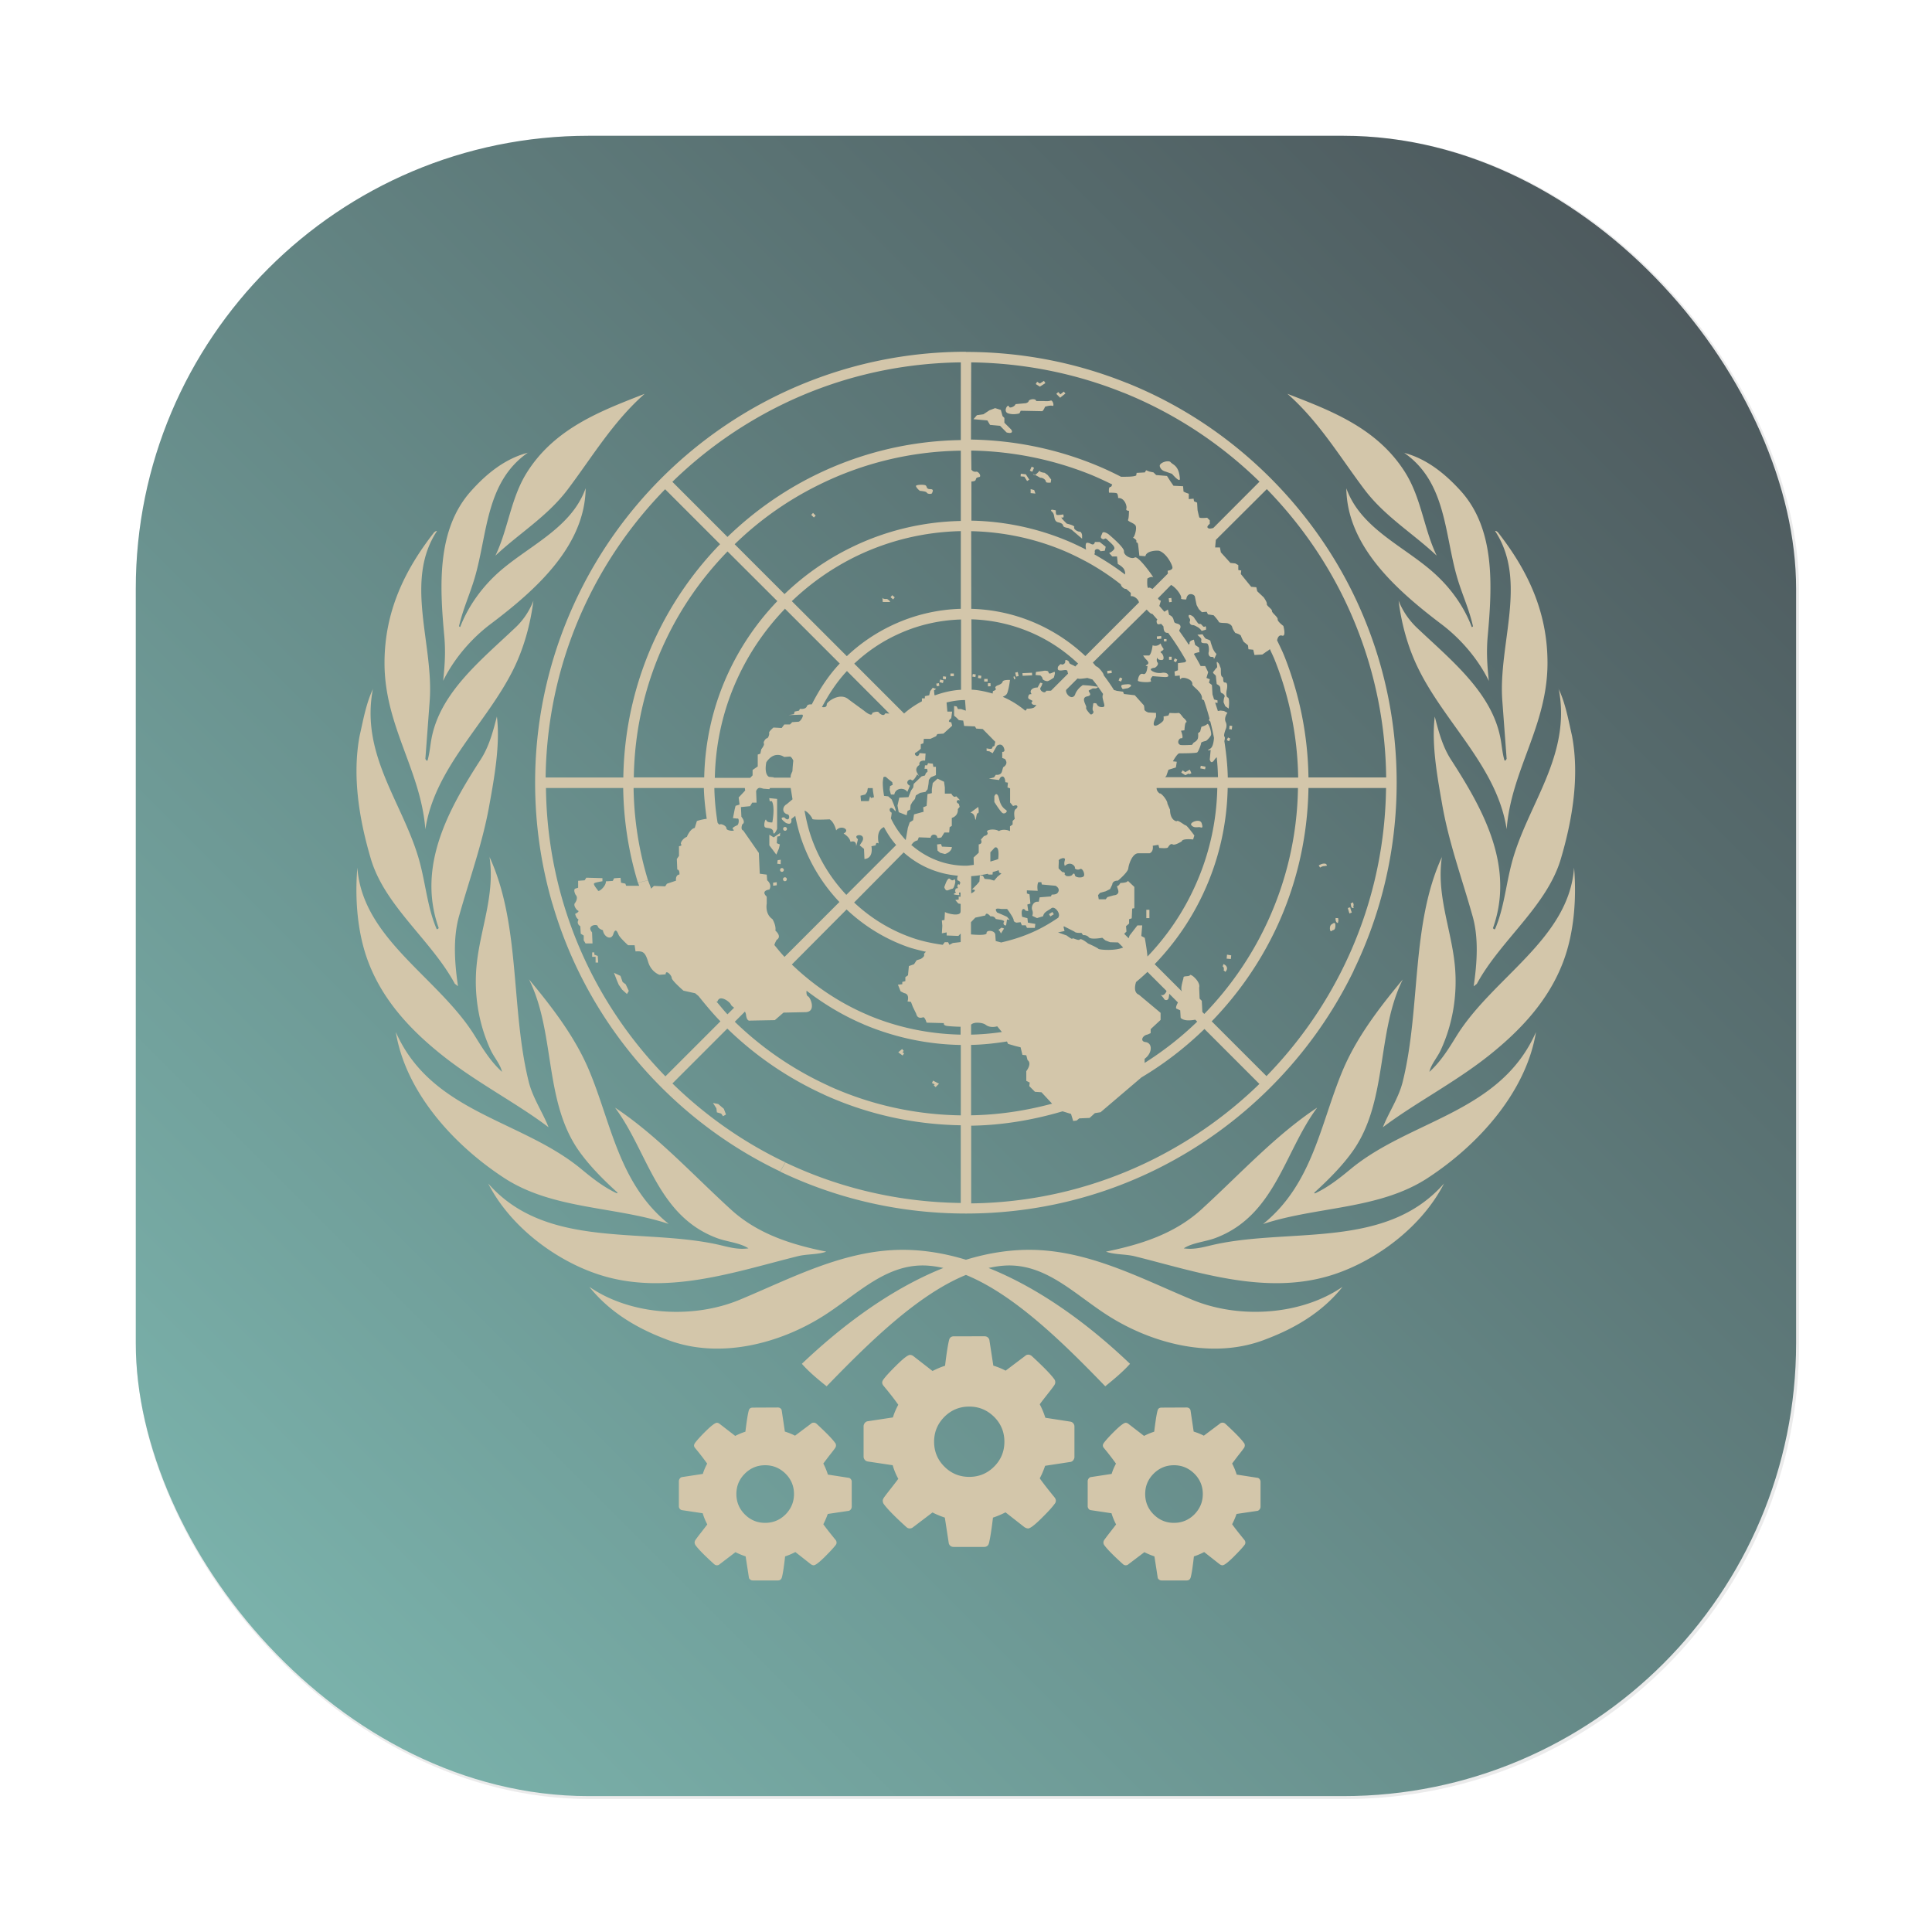 <?xml version="1.0" encoding="UTF-8"?>
<svg width="64" height="64" version="1.1" viewBox="0 0 16.933 16.933" xmlns="http://www.w3.org/2000/svg" xmlns:cc="http://creativecommons.org/ns#" xmlns:dc="http://purl.org/dc/elements/1.1/" xmlns:rdf="http://www.w3.org/1999/02/22-rdf-syntax-ns#">
 <defs>
  <filter id="filter1057-3" x="-.027" y="-.027" width="1.054" height="1.054" color-interpolation-filters="sRGB">
   <feGaussianBlur stdDeviation="0.619"/>
  </filter>
  <linearGradient id="linearGradient1053-6" x1="-127" x2="-72" y1="60" y2="5" gradientTransform="matrix(.265 0 0 .265 35.397 .99)" gradientUnits="userSpaceOnUse">
   <stop stop-color="#7fbbb3" offset="0"/>
   <stop stop-color="#495156" offset="1"/>
  </linearGradient>
 </defs>
 <g transform="translate(-.605 -1.125)">
  <rect transform="matrix(.265 0 0 .265 .605 1.125)" x="4.5" y="4.5" width="55" height="55" ry="15" fill="#1e2326" filter="url(#filter1057-3)" opacity=".3" stroke-linecap="round" stroke-width="2.744"/>
  <rect x="1.795" y="2.315" width="14.552" height="14.552" ry="3.969" fill="url(#linearGradient1053-6)" stroke-linecap="round" stroke-width=".726"/>
  <path d="m9.071 4.208c-0.607 0-1.18 0.145-1.689 0.4-0.735 0.369-1.334 0.971-1.698 1.71-0.248 0.503-0.389 1.068-0.389 1.665 0 0.366 0.052 0.723 0.152 1.065h5.292e-4c0.175 0.6 0.499 1.151 0.953 1.606 0.308 0.308 0.66 0.556 1.042 0.738l0.045-0.08c-0.361-0.172-0.695-0.404-0.989-0.691l0.481-0.481c0.25 0.243 0.535 0.436 0.844 0.577v5.29e-4c0.373 0.17 0.78 0.263 1.202 0.27v0.681c-0.541-0.007-1.062-0.129-1.537-0.355l-0.045 0.08v5.29e-4c0.502 0.24 1.055 0.367 1.628 0.367 0.601 0 1.18-0.14 1.701-0.404 0.353-0.179 0.68-0.414 0.968-0.702 0.303-0.303 0.547-0.648 0.729-1.023l-5.3e-4 -0.001c0.246-0.507 0.377-1.066 0.377-1.646 0-0.493-0.094-0.972-0.274-1.416-0.187-0.464-0.468-0.889-0.832-1.254-0.366-0.366-0.793-0.647-1.259-0.834v5.292e-4c-0.442-0.178-0.919-0.272-1.411-0.272zm-0.045 0.093v0.681c-0.461 0.007-0.897 0.119-1.286 0.312-0.28 0.139-0.536 0.321-0.759 0.537l-0.483-0.483c0.277-0.27 0.589-0.49 0.925-0.659 0.492-0.247 1.036-0.381 1.602-0.388zm0.091 0c0.464 0.006 0.914 0.097 1.332 0.265v-5.292e-4c0.44 0.177 0.846 0.44 1.195 0.781l-0.405 0.406c-0.015 0.004-0.031 0.008-0.042 0.003-0.027-0.012 0.011-0.039 0.011-0.039v-0.031l-0.023-0.023s-0.065 0.008-0.069-0.004c-0.004-0.012-0.015-0.062-0.015-0.062l-0.004-0.066-0.027-0.012-0.004-0.023-0.042 0.004v-0.047l-0.023-0.008-0.023-0.011-0.004-0.047-0.084-0.004-0.027-0.039-0.03-0.047-0.095-0.008-0.023-0.023-0.038-0.008-0.027-0.011-0.011 0.019-0.072 0.004-0.004 0.023c-0.024 0.012-0.084 0.011-0.133 0.011-0.076-0.039-0.153-0.075-0.232-0.107-0.34-0.138-0.706-0.213-1.083-0.219zm0.638 0.162-0.036 0.023-0.024-0.015-0.012 0.02 0.03 0.019 0.006 0.004 0.006-0.004 0.042-0.027zm0.174 0.094-0.03 0.024-0.019-0.02-0.017 0.016 0.027 0.027 0.007 0.007 0.008-0.007 0.038-0.03zm-3.672 0.019c-0.379 0.148-0.786 0.299-1.032 0.687-0.144 0.227-0.165 0.497-0.278 0.732 0.21-0.197 0.454-0.343 0.632-0.578 0.214-0.283 0.399-0.597 0.677-0.841zm5.631 0c0.278 0.244 0.464 0.559 0.677 0.841 0.178 0.235 0.422 0.381 0.632 0.578-0.113-0.235-0.134-0.504-0.278-0.732-0.246-0.389-0.653-0.54-1.032-0.687zm-2.233 0.048c-0.016 0.001-0.032 0.008-0.034 0.016-0.004 0.015-0.027 0.019-0.027 0.019l-0.088 0.008c-0.008 0.023-0.053 0.039-0.057 0.023-0.008-0.034-0.057 0.042-0.008 0.058 0.05 0.016 0.099 0 0.099 0l0.011-0.023 0.19 0.004c0.015-0.015 0.023-0.039 0.023-0.039s0.046-0.015 0.065-0.008c0.019 0.008 0.004-0.054-0.016-0.046-0.019 0.008-0.057 0.004-0.057 0.004h-0.069c-0.002-0.014-0.018-0.017-0.034-0.016zm-0.328 0.078-0.05 0.019-0.053 0.035-0.057 0.008-0.03 0.035 0.122 0.011 0.023 0.039 0.088 0.008 0.057 0.058c0.05 0.015 0.061-0.008 0.031-0.035l-0.05-0.05v-0.042l-0.016-0.016-0.015-0.054zm-0.301 0.372v0.617c-0.343 0.007-0.667 0.089-0.958 0.231-0.217 0.106-0.415 0.244-0.587 0.41l-0.437-0.437c0.22-0.214 0.469-0.388 0.737-0.52 0.383-0.19 0.806-0.294 1.244-0.3zm0.091 0c0.366 0.006 0.72 0.079 1.05 0.212 0.063 0.026 0.124 0.055 0.186 0.085-0.004 0.011-0.008 0.022-0.016 0.022-0.019 0-0.012 0.05-0.012 0.05s0.05-2.084e-4 0.065 0.004c0.015 0.004 0.015 0.043 0.015 0.043 0.057-0.004 0.08 0.073 0.072 0.093-0.008 0.019 0.023 0.019 0.023 0.019s-8.6e-5 0.062-0.008 0.078c-0.008 0.015 0.049 0.027 0.065 0.05 0.015 0.023-0.008 0.101-0.019 0.104-0.011 0.004 0.031 0.016 0.027 0.035-0.004 0.019 0.011-4.498e-4 0.015 0.03 0.004 0.031 0.011 0.097 0.011 0.097l0.053 0.004c0.008-0.05 0.106-0.052 0.122-0.047 0.065 0.023 0.115 0.124 0.115 0.147 0 0.023-0.042 0.027-0.042 0.027l0.002 0.025-0.135 0.135c-0.013-0.007-0.026-0.015-0.033-0.01-0.019 0.012-0.012-0.081-0.012-0.081s0.034-0.023 0.05-0.011c0.015 0.012-0.129-0.193-0.16-0.174-0.03 0.019-0.099-0.019-0.095-0.054 0.004-0.035-0.137-0.151-0.137-0.151s-0.046-0.031-0.053-0.008c-0.008 0.023-0.023 0.039 0 0.05 0.023 0.012 0.019-0.019 0.045 0.008 0.027 0.027 0.076 0.062 0.057 0.085-0.019 0.023-0.042 0.031-0.042 0.031l0.027 0.03h0.042l0.007 0.066s0.046 0.024 0.057 0.051c0.008 0.018 0.008 0.03 0.006 0.041-0.085-0.065-0.175-0.123-0.268-0.176 9.26e-4 -0.007 0.005-0.015 0.004-0.02-0.008-0.027 0.03-0.039 0.049-0.008l0.038-0.004 0.008-0.035-0.053-0.042h-0.042s-0.004 0.031-0.03 0.019c-0.027-0.012-0.012-0.008-0.035-0.012-0.021-0.004-0.016 0.041-0.012 0.06-0.059-0.03-0.119-0.059-0.181-0.084-0.259-0.106-0.537-0.164-0.824-0.17v-0.343c0.022-5.556e-4 0.036-0.006 0.038-0.016 0.004-0.015 0.008-0.019 0.03-0.023 0.023-0.004-0.004-0.05-0.026-0.047-0.018 0.003-0.034-0.005-0.042-0.018zm-3.882 0.018c-0.193 0.049-0.356 0.174-0.5 0.335-0.303 0.336-0.277 0.831-0.236 1.273 0.012 0.136 0.005 0.252-0.01 0.392 0.092-0.188 0.242-0.367 0.419-0.5 0.394-0.297 0.824-0.682 0.83-1.188-0.13 0.364-0.527 0.514-0.791 0.763-0.139 0.132-0.246 0.29-0.309 0.454l-0.01-0.007c0.033-0.146 0.094-0.278 0.136-0.419 0.115-0.385 0.095-0.846 0.47-1.104zm7.674 0c0.375 0.258 0.355 0.719 0.47 1.104 0.042 0.141 0.104 0.273 0.136 0.419l-0.01 0.007c-0.062-0.165-0.169-0.323-0.309-0.454-0.264-0.249-0.66-0.399-0.791-0.763 6e-3 0.506 0.437 0.89 0.83 1.188 0.177 0.133 0.327 0.312 0.419 0.5-0.015-0.14-0.022-0.256-0.01-0.392 0.04-0.442 0.067-0.937-0.236-1.273-0.145-0.16-0.307-0.285-0.5-0.335zm-2.068 0.076c-0.031-6.086e-4 -0.076 0.021-0.071 0.043 0.004 0.019 0.019 0.039 0.05 0.047l0.057 0.02s0.071 0.084 0.069 0.042c-0.008-0.116-0.061-0.12-0.08-0.143-0.005-0.006-0.013-0.009-0.024-0.009zm-1.194 0.047-0.016 0.035 0.021 0.01 0.016-0.035zm0.071 0.039c-1.64e-5 -0.011-0.028 0.033-0.044 0.032 0.018 0.009 0.048 0.026 0.048 0.026 0.03 0 0.05 0.023 0.05 0.035 0 0.012 0.042 0.008 0.042 0.008l0.004-0.027-0.03-0.039-0.027-0.02s-0.042-0.004-0.042-0.016zm-0.044 0.032c-0.013-0.007-0.022-0.009-0.005 0.003 0.001 0.001 0.004-0.003 0.005-0.003zm-0.122-0.009-0.002 0.023 0.033 0.003 0.024 0.038 0.019-0.012-0.027-0.042-0.003-0.005-0.005-5.292e-4zm-0.881 0.097c-0.021 7.143e-4 -0.04 0.005-0.038 0.011 0.004 0.019 0.034 0.042 0.034 0.042s0.057 0.004 0.061 0.016c0.004 0.012 0.042 0.015 0.046 0.004 0.004-0.012 0.019-0.035-0.016-0.035-0.034 0-0.027-0.019-0.038-0.031-0.006-0.006-0.028-0.008-0.049-0.007zm0.967 0.038v0.035l0.042 0.004-0.011-0.031zm2.07 0c0.34 0.349 0.603 0.753 0.78 1.193 0.169 0.419 0.261 0.87 0.266 1.334h-0.681c-0.005-0.371-0.079-0.73-0.212-1.065-0.019-0.047-0.042-0.092-0.063-0.137 0.005-0.022 0.015-0.05 0.044-0.041 0.038 0.012 0.011-0.085 0.011-0.085s-0.053-0.039-0.05-0.058c0.004-0.019-0.053-0.058-0.05-0.073 0.004-0.015-0.049-0.046-0.045-0.061 0.004-0.015-0.027-0.058-0.027-0.058l-0.057-0.054-0.008-0.035-0.045-0.004-0.091-0.112 0.004-0.031-0.026-0.004v-0.043l-0.027-0.015-0.042-0.004-0.084-0.093-0.008-0.043h-0.042l0.006-0.066zm-5.274 5.251e-4 0.482 0.482c-0.224 0.231-0.412 0.498-0.553 0.792-0.183 0.38-0.288 0.805-0.295 1.253h-0.681c0.007-0.556 0.137-1.091 0.376-1.577 0.17-0.346 0.395-0.666 0.671-0.949zm3.406 0.181c-0.011-0.001-0.023-0.002-0.023 0.004 0 0.012 0.015 0.011 0.023 0.035 0.008 0.023 0.004 0.062 0.038 0.07 0.034 0.008 0.042 0.016 0.045 0.031 0.004 0.015 0.045 0.019 0.045 0.019l0.03 0.016 0.091 0.078v-0.031s-0.004-0.031-0.023-0.031c-0.019 0-0.054-0.023-0.046-0.039 0.008-0.015-0.065-0.031-0.065-0.031s-0.065-0.062-0.042-0.054c0.023 0.008 0.011-0.027 0.011-0.027s-0.045 0.008-0.057 0.004c-0.011-0.004-0.008-0.039-0.008-0.039s-0.011-0.003-0.023-0.004zm-2.109 0.027-0.016 0.017 0.023 0.023 0.016-0.016zm-3.297 0.159c-0.01-0.002-0.015 0.006-0.023 0.01-0.261 0.333-0.436 0.698-0.436 1.146 0 0.553 0.318 0.939 0.358 1.458 0.082-0.542 0.537-0.927 0.772-1.403 0.092-0.186 0.149-0.396 0.175-0.6-0.034 0.087-0.087 0.169-0.16 0.237-0.306 0.29-0.667 0.576-0.736 0.987-0.01 0.059-0.015 0.119-0.032 0.176-0.013 0.006-0.013-0.01-0.019-0.013l0.038-0.51c0.037-0.497-0.225-1.049 0.063-1.487zm9.275 0c0.288 0.438 0.026 0.99 0.063 1.487l0.038 0.51c-0.006 0.004-0.006 0.019-0.019 0.013-0.017-0.057-0.022-0.117-0.032-0.176-0.069-0.411-0.43-0.697-0.736-0.987-0.072-0.069-0.126-0.15-0.16-0.237 0.025 0.205 0.083 0.415 0.175 0.6 0.235 0.477 0.69 0.862 0.772 1.403 0.04-0.519 0.358-0.905 0.358-1.458 0-0.448-0.174-0.812-0.436-1.146-0.008-0.004-0.013-0.012-0.023-0.01zm-4.683 5.291e-4v0.681c-0.214 0.006-0.417 0.057-0.6 0.143-0.147 0.069-0.282 0.161-0.399 0.272l-0.482-0.482c0.169-0.162 0.36-0.294 0.565-0.394 0.283-0.137 0.594-0.213 0.916-0.22zm0.091 5.292e-4c0.276 0.006 0.543 0.062 0.791 0.163 0.069 0.028 0.135 0.06 0.201 0.095 0 0 5.29e-4 5.292e-4 5.29e-4 5.292e-4 6.36e-4 4.762e-4 0.002 6.085e-4 0.003 0.001 0.11 0.059 0.216 0.128 0.316 0.207 0.005 0.026 0.034 0.038 0.034 0.038l0.014 0.002c0.013 0.011 0.026 0.023 0.039 0.034v0.03c0.028-0.007 0.068 0.027 0.072 0.054l-0.47 0.47c-0.135-0.128-0.291-0.228-0.458-0.298-0.17-0.071-0.353-0.111-0.542-0.116zm-2.136 0.177 0.437 0.436c-0.176 0.183-0.322 0.396-0.43 0.629-0.13 0.28-0.204 0.589-0.211 0.916h-0.617c0.006-0.426 0.104-0.836 0.283-1.21 0.134-0.281 0.315-0.541 0.538-0.77zm3.888 0.294c0.054 0.031 0.095 0.101 0.088 0.115-0.008 0.015 0.045 0.012 0.045 0.012 0.008-0.07 0.073-0.046 0.076-0.023 0.004 0.023 0.015 0.073 0.015 0.073l0.019 0.035 0.027 0.027 0.042-0.004 0.011 0.023 0.05 0.008s0.042 0.046 0.045 0.058c0.004 0.012 0.061 0.008 0.076 0.012 0.015 0.004 0.038 0.015 0.042 0.035 0.004 0.019 0.027 0.05 0.027 0.05s0.046 0.012 0.05 0.027c0.004 0.015 0.023 0.05 0.023 0.05l0.038 0.031 0.004 0.035 0.042 0.004 0.011 0.046 0.069-0.004 0.038-0.027c0.012-0.006 0.019-0.013 0.028-0.02 0.014 0.032 0.03 0.063 0.043 0.096 0.129 0.324 0.199 0.671 0.205 1.029h-0.617c-0.002-0.108-0.014-0.214-0.03-0.319 0.004-0.017 0.007-0.033 1e-3 -0.039-0.011-0.012 0.011-0.066 0.011-0.066s0.015-0.031 0-0.062c-0.015-0.031 0.004-0.066 0.015-0.081l-0.03-0.016-0.03-0.004-0.024 0.004c-0.007-0.024-0.016-0.048-0.023-0.072l1e-3 -0.002 0.019 0.004v-0.023l-0.03-0.008c-0.005-0.015-0.009-0.029-0.014-0.044l-0.005-0.083-0.026-0.02 0.008-0.03-0.03-0.012 0.015-0.05-0.026-0.054h-0.04c-0.018-0.036-0.039-0.071-0.059-0.106 0.004-0.003 0.009-0.007 0.019-0.009 0.042-0.012 0.03-0.004 0.03-0.004l-0.004-0.043-0.034-0.023-0.011-0.046s-0.042 0.008-0.038 0.031c8.73e-4 0.005-0.003 0.009-0.008 0.012-0.026-0.042-0.055-0.081-0.083-0.121 0.001-0.004 0.002-0.007 0.004-0.011 0.015-0.027 0.008-0.043-0.019-0.051-0.027-0.008-0.027-0.007-0.035-0.038-0.008-0.031-0.038-0.039-0.038-0.039l-0.011-0.047-0.031 0.019c-0.015-0.017-0.029-0.034-0.044-0.051l0.014-0.046c-0.015-0.003-0.022-0.012-0.026-0.021zm-2.444 0.09-0.015 0.018 0.023 0.019 0.014-0.018zm-0.087 0.017 0.004 0.043h0.057c0.023 0-0.019-0.027-0.019-0.027s-0.046 0.004-0.042-0.016zm2.533 0.007-0.023 0.003 0.004 0.035 0.023-0.003zm-3.388 0.093 0.482 0.482c-0.099 0.105-0.179 0.228-0.245 0.358-0.019-0.001-0.038 0.001-0.043 0.016-0.011 0.031-0.061 0.023-0.061 0.023l-0.008 0.016-0.038 0.008-0.007 0.023-0.046 0.008 0.114-0.004c0.03-0.004-0.012 0.066-0.03 0.062l-0.053 0.004-0.019 0.02h-0.05l-0.023 0.031-0.072-0.004s-0.042 0.035-0.038 0.047c0.004 0.012-0.008 0.047-0.019 0.047-0.011 0-0.035 0.034-0.027 0.046 0.008 0.012-0.023 0.051-0.023 0.051l-0.008 0.038-0.023 0.008v0.104l-0.045 0.031v0.047l-0.021 0.022h-0.31c0.006-0.306 0.074-0.602 0.199-0.873 0.102-0.222 0.241-0.427 0.414-0.607zm3.172 0.009c0.011 0.011 0.018 0.021 0.037 0.035 0.005 0.003 0.008 0.001 0.013 0.003 0.015 0.017 0.029 0.033 0.044 0.05l-0.007 0.009c0 0.043 0.02 0.032 0.04 0.028 0.006 0.008 0.014 0.015 0.02 0.023 0.002 0.025 0.003 0.06 0.041 0.056 0.059 0.079 0.111 0.161 0.159 0.246-0.004 0.005-0.012 0.012-0.012 0.012l-0.061 0.008v0.062l-0.03 0.011 0.004 0.039 0.042-0.004s-6.4e-5 0.046 0.011 0.027c0.011-0.019 0.106 0.004 0.099 0.05-0.003 0.019 0.096 0.07 0.084 0.132 0.008 0.001 0.012 0.005 0.018 0.008 0.018 0.053 0.035 0.107 0.049 0.161l-0.006 0.012s0.009 0.011 0.013 0.014c0.012 0.047 0.023 0.095 0.032 0.143-0.003 0.042-0.012 0.082-0.033 0.094-0.046 0.027 0.004 0.011 0.004 0.011l-0.008 0.085c0.011 0.039 0.03 0.019 0.042 0 0.006-0.009 0.013-0.015 0.019-0.021 0.006 0.058 0.01 0.116 0.011 0.175h-0.463c0.002-0.003 0.01-0.011 0.01-0.011l0.019-0.054 0.065-0.02 0.008-0.05-0.034-0.004s0.038-0.07 0.057-0.07 0.145 8.7e-6 0.156-0.008c0.011-0.008 0.034-0.07 0.034-0.081 0-0.012 0.031-0.016 0.042-0.02 0.011-0.004 0.038-0.035 0.045-0.05 0.008-0.016-0.019-0.112-0.034-0.097-0.015 0.015-0.05 0.023-0.05 0.023l-0.011 0.042-0.019 0.016s0.004 0.012 0 0.039c-0.004 0.027-0.038 0.042-0.038 0.042l-0.015 0.02s-0.092 0.005-0.103 0c-0.034-0.015-0.011-0.062 0.011-0.058 0.023 0.004-0.004-0.066-0.004-0.066l0.03-0.004s0.004-0.07 0.015-0.07c0.011 0-0.004-0.023-0.019-0.035-0.015-0.012-0.034-0.05-0.05-0.047-0.015 0.004-0.076 0-0.076 0l-0.011 0.023-0.042 0.008s0.004 0.03-0.004 0.039c-0.023 0.027-0.111 0.085-0.073-0.012l0.011-0.023v-0.035l-0.068-0.004s-0.034-0.012-0.034-0.027c0-0.015-0.004-0.035-0.004-0.035l-0.08-0.089-0.095-0.011-0.008-0.02-0.057-0.008c-0.008-0.004-0.015-0.004-0.023-0.007-0.027-0.044-0.057-0.086-0.088-0.127-7.67e-4 -0.003-0.002-0.007-0.003-0.009-0.003-0.014-0.044-0.068-0.067-0.072-0.009-0.011-0.018-0.022-0.027-0.032zm0.376 0.046c-0.005 4.763e-4 -0.008 0.004-0.008 0.012 0 0.015 0.019 0.024 0.011 0.043-0.008 0.019 8e-3 0.035 0.023 0.035 0.015 0 0.027 0.008 0.042 0.016 0.015 0.008 0.027 0.019 0.038 0.035l0.038-0.011s0.004-0.039-0.011-0.027c-0.015 0.012-0.027-0.027-0.042-0.023-0.015 0.004-0.023-0.015-0.038-0.035-0.015-0.019-0.011-0.023-0.03-0.035-0.009-0.006-0.017-0.009-0.022-0.008zm-2.003 0.039v0.618c-0.078 0.004-0.153 0.022-0.224 0.047h-0.009l-0.004-0.042 0.019-0.012-0.03-0.011-0.023 0.031-0.008 0.035-0.038 0.008v0.019h-0.026v0.026c-0.056 0.03-0.109 0.065-0.156 0.107l-0.437-0.437c0.113-0.106 0.24-0.192 0.377-0.255 0.173-0.081 0.362-0.126 0.558-0.132zm0.091 5.292e-4c0.177 0.005 0.349 0.043 0.509 0.11 0.156 0.065 0.3 0.159 0.426 0.278l-0.026 0.026c-0.01-0.013-0.052-0.021-0.052-0.035 0-0.015-0.038-0.035-0.035-0.012 0.004 0.023-0.026 0.035-0.034 0.027-0.008-0.008-0.03 0.023-0.03 0.023 0 0.012-0.008 0.027 0.015 0.031 0.023 0.004 0.065-0.015 0.069 0.008 0.001 0.008 0.003 0.014 0.005 0.02l-0.149 0.149c-0.021 0.002-0.042 5.292e-4 -0.042 5.292e-4 -0.011 0.035-0.065-0.004-0.05-0.027 0.015-0.023 0.016-0.039 0.016-0.039l-0.019-0.004-0.023 0.042c-0.053 0-0.069 0.031-0.057 0.05 0.011 0.019-0.015-0.004-0.023 0.023-0.008 0.027 0.004 0.027 0.027 0.039 0.023 0.012-0.012 0.012 0.004 0.031 0.01 0.013 0.032 0.009 0.039 0.012l-0.02 0.02c-0.028 0.014-0.065 0.01-0.065 0.01-9.261e-4 0.009-0.006 0.014-0.013 0.018-0.061-0.05-0.126-0.091-0.197-0.121 0.012-0.009 0.03-0.01 0.04-0.036 0.015-0.043 0.023-0.112 0.023-0.112s-0.061-0.004-0.065 0.016c-0.004 0.019-0.042 0.031-0.042 0.031s-0.031 0.011-0.019 0.027c0.011 0.015-0.023 0.023-0.023 0.023s-0.002 0.012-0.003 0.022c-0.06-0.017-0.121-0.031-0.184-0.034zm2.026 0.131-0.045 0.004c0.011 0.015 0.034 0.027 0.034 0.042 0 0.015-0.007 0.027 0.015 0.031 0.023 0.004 0.038-0.004 0.045 0.016 0.008 0.019 0.008 0.05 0.004 0.066-0.004 0.015 0.004 0.039 0.023 0.039 0.019 0 0.023 0.004 0.023 0.016 0 0.012 0.023-0.042 0.023-0.042-0.019-0.015-0.034-0.051-0.034-0.051s-0.019-0.054-0.019-0.061c0-0.008-0.027-0.016-0.038-0.02-0.011-0.004-0.03-0.038-0.03-0.038zm-0.363 0.015-0.038 0.004 0.002 0.023 0.038-0.004zm0.024 0.027v0.02h0.023v-0.02zm-0.031 0.039s-0.023 0.031-0.068 0.016c0 0-0.008 0.073-0.03 0.089h-0.053c0-3e-7 0.011 0.019 0.023 0.031 0.011 0.012 0.038 0.035 0.011 0.05-0.027 0.015 0.004 0.011 0.004 0.011s-0.003 0.081-0.038 0.07c-0.034-0.012-0.046 0.042-0.046 0.058 0 0.015 0.135 0.021 0.114 0-0.011-0.012 0.015-0.039 0.015-0.039s0.092 0.008 0.111 0.008c0.019 0 0.034-0.004 0.023-0.023-0.011-0.019-0.046-0.015-0.046-0.015s-0.045 0.011-0.087-0.012c-0.042-0.023 0.007-0.031 0.015-0.031 0.008 0 0.042-0.027 0.027-0.047-0.015-0.019 0-0.054 0-0.038 0 0.015 0.042 0.023 0.05 0.011 0.008-0.012-2.3e-5 -0.046-0.019-0.058-0.019-0.012 0.034-0.019 0.019-0.039-0.015-0.019-0.023-0.042-0.023-0.042zm0.076 0.116v0.027h0.023v-0.027zm0.051 0.014-0.011 0.023 0.021 0.011 0.011-0.023zm0.375 0.033c-0.019-0.012 0.004 0.042-0.008 0.05-0.011 0.008-0.019 0.024-0.03 0.035-0.011 0.012 0.023 0.027 0.023 0.039 0 0.012 0.007 0.069 0.007 0.069s0.027 0.012 0.03 0.027c0.004 0.015-6.4e-5 0.046 0.011 0.05 0.011 0.004 0.035 0.019 0.027 0.035-0.008 0.016-0.008 0.047-0.008 0.047l0.015 0.035 0.03 0.02s0.011-0.093-0.008-0.097c-0.019-0.004-0.011-0.058-0.011-0.058s0.019-0.073-0.011-0.073c-0.03 3e-7 -0.008-0.039-0.027-0.05-0.019-0.012-0.007-0.066-0.015-0.081-0.008-0.015-0.008-0.035-0.027-0.047zm-0.93 0.073-0.038 0.004 0.002 0.023 0.038-0.004zm-0.578 0.002c-0.012-2.7e-6 -0.024 0.003-0.024 0.003l-0.06 0.008-0.004 0.027 0.042 0.004s0.019 0.015 0.019 0.027c0 0.012 0.027 0.023 0.042 0.023 0.015 0 0.057-0.031 0.057-0.031s0.019-0.054 0.004-0.05c-0.015 0.004-0.046 0.027-0.05 0.004-0.002-0.012-0.014-0.014-0.026-0.014zm-1.742 0.002 0.373 0.374-0.036-0.002c-0.015 0.035-0.054-0.004-0.054-0.004-0.008-0.023-0.06 0-0.06 0 0 0.043-0.072-0.019-0.072-0.019l-0.133-0.097c-0.076-0.07-0.191 0.019-0.194 0.039 0.002 0.027-0.02 0.03-0.042 0.026 0.06-0.113 0.13-0.221 0.22-0.317zm1.498 0.01-0.022 0.005 0.008 0.035 0.022-0.005zm0.125 0.006-0.084 0.004 0.002 0.023 0.083-0.004zm-0.715 0.007v0.023h0.03v-0.023zm0.196 0.004-0.004 0.023 0.027 0.004 0.003-0.023zm0.049 0.012-0.004 0.023 0.027 0.004 0.003-0.023zm-0.309 0.008-0.003 0.023 0.026 0.004 0.003-0.023zm0.627 5.291e-4 -0.011 0.004 0.007 0.022 0.011-0.004zm0.922 0.01-0.011 0.027 0.021 0.009 0.012-0.027zm-0.283 0.005s0.024 0.007 0.043 0.013c0.017 0.021 0.034 0.042 0.05 0.064l-0.048-0.007-0.03-0.004-0.057-0.004c-0.057 0.039-0.068 0.085-0.068 0.085-0.028 0.052-0.086-0.008-0.078-0.043l0.1-0.1c0.005 3.968e-4 0.011 0.003 0.015 0.003 0.023 0 0.073-0.008 0.073-0.008zm-0.906 0.008v0.023h0.03v-0.023zm-0.386 0.005-0.006 0.023 0.03 0.008 0.006-0.023zm-0.011 0.032-0.023 0.004 0.004 0.023 0.023-0.004zm0.452 0-0.023 0.001 0.001 0.027 0.023-0.001zm1.199 0.01c-0.015 6.6e-6 -0.031 0.002-0.04 0.004-0.019 0.004-0.015 0.019 0 0.038l0.045-0.008s0.035-0.015 0.027-0.027c-0.004-0.006-0.017-0.008-0.032-0.008zm-0.255 0.024c0.015 0.02 0.029 0.041 0.043 0.061-0.004 0.01-0.006 0.021-0.004 0.034 0.011 0.058 0.031 0.081-0.007 0.081-0.038 0-0.046-0.031-0.046-0.031s-0.03-0.011-0.03 0.004c0 0.015-0.011 0.046 0 0.061 0.011 0.015-0.015 0.039-0.026 0.027-0.011-0.012-0.042-0.046-0.035-0.058 0.008-0.012-0.053-0.085 0.008-0.097 0.061-0.012-0.004-0.047 0.019-0.054l0.03-0.016h0.03zm-6.355 0.014c-0.061 0.128-0.086 0.273-0.118 0.413-0.068 0.362-1.034e-4 0.746 0.098 1.078 0.123 0.416 0.53 0.713 0.736 1.095l0.028 0.022c-0.03-0.207-0.046-0.429 0.013-0.627 0.089-0.316 0.201-0.623 0.26-0.95 0.046-0.254 0.098-0.54 0.068-0.787-0.034 0.133-0.069 0.264-0.142 0.377-0.277 0.429-0.562 0.932-0.368 1.477-0.004 0.006-0.011 0.013-0.018 0.009-0.078-0.18-0.095-0.384-0.146-0.577-0.134-0.512-0.528-0.939-0.412-1.531zm10.391 0c0.115 0.591-0.278 1.019-0.412 1.531-0.051 0.193-0.068 0.397-0.146 0.577-0.007 0.004-0.014-0.003-0.018-0.009 0.194-0.545-0.091-1.048-0.368-1.477-0.073-0.113-0.108-0.244-0.142-0.377-0.03 0.247 0.023 0.532 0.068 0.787 0.059 0.328 0.171 0.634 0.26 0.95 0.059 0.197 0.043 0.42 0.013 0.627l0.028-0.022c0.206-0.381 0.613-0.679 0.736-1.095 0.098-0.332 0.166-0.716 0.098-1.078-0.032-0.14-0.057-0.285-0.118-0.413zm-5.203 0.1 0.007 0.093-0.042-0.014h-0.027l-0.011-0.023-0.023-0.004v0.085l0.023 0.019 0.019 0.02 0.038 0.004 0.008 0.047 0.095 0.004 0.011 0.019 0.057 0.004 0.11 0.112-0.007 0.035-0.019 0.011c0.008 0.027-0.05 0.011-0.05 0.011v0.023l0.026 0.004 0.027 0.016 0.038-0.066c0.042-0.027 0.061 0.011 0.065 0.035 0.004 0.023-0.019 0.019-0.019 0.019v0.054l0.023 0.008c0.038 0.046-0.015 0.073-0.015 0.073l-0.011 0.039c-0.011 0.035-0.053 0.027-0.053 0.027l-0.016 0.023-0.045 0.012 0.09 0.011c0.009-0.031 0.031-0.039 0.043-0.023 0.011 0.015 0.011 0.042 0.011 0.042l0.023 0.004-0.004 0.042 0.023 0.008v0.124l0.026 0.031c0.046-0.019 0.046 0.012 0.023 0.027-0.023 0.015-0.008 0.085-0.008 0.085l-0.019 0.019v0.031l-0.023 0.016v0.042c-0.038-0.019-0.084-0.012-0.096 0-0.034-0.023-0.106-0.015-0.106 0.004 0.023 0.031-0.026 0.039-0.026 0.039l-0.027 0.031c0.019 0.039-0.019 0.042-0.019 0.042v0.073l-0.045 0.042 0.002 0.065c-0.024 0.002-0.047 0.007-0.071 0.007-0.179 0-0.346-0.067-0.479-0.184 0.002-0.001 0.005 1.138e-4 0.007-0.003 0.019-0.031 0.05-0.035 0.05-0.035l0.011-0.027 0.103 0.004c0.008-0.043 0.057-0.027 0.057-0.008 0 0.019 0.038 0.004 0.038 0.004l0.026-0.042h0.042l0.004-0.047 0.019-0.011v-0.07c0.061-0.019 0.053-0.077 0.053-0.077l0.016-0.02-0.008-0.027c-0.031-0.012-0.015-0.039 0.004-0.031 0.019 0.008-0.027-0.035-0.027-0.035-0.023 0.019-0.042-0.023-0.042-0.023h-0.057v-0.054l-0.007-0.05-0.057-0.027-0.042 0.038-0.008 0.054v0.035l-0.038 0.008-0.008 0.104-0.03 0.012 0.004 0.039-0.084 0.023-0.008 0.051-0.03 0.019-0.016 0.047-0.019 0.108c-0.054-0.057-0.097-0.121-0.13-0.191 0.006-0.025 0.007-0.049 0.007-0.049-0.034-0.015-0.015-0.07 0.023-0.023 0.038 0.046-0.023-0.093-0.023-0.093l-0.03-0.027-0.037-0.004c-0.006-0.038-0.011-0.076-0.011-0.114 0-0.017 0.004-0.033 0.005-0.049 0.01-0.007 0.021-0.004 0.021-0.004l0.023 0.02 0.034 0.027 0.004 0.023-0.023 0.011-0.004 0.031 0.011 0.043h0.03c0.011-0.062 0.091-0.062 0.114-0.023l0.023-0.054c-0.053-0.027-7.408e-4 -0.069 0.014-0.05 0.015 0.019 0.05-0.05 0.05-0.05s0.027 0.035 0-0.012c-0.027-0.046 0.019-0.07 0.019-0.07-0.008-0.046 0.05-0.038 0.05-0.038l0.004-0.062-0.053-0.004c-0.011 0.054-0.057 0.008-0.034-0.004 0.023-0.012 0.045-0.035 0.045-0.035v-0.039l0.023-0.008 0.004-0.039h0.057l0.05-0.023 0.011-0.019 0.054-0.004 0.076-0.069-0.008-0.031c-0.046 0-3e-7 -0.035 0-0.035l0.008-0.058h-0.042l-0.007-0.08c0.052-0.012 0.105-0.021 0.16-0.021zm2.319 0.224-0.004 0.031 0.023 0.003 0.004-0.031zm-0.014 0.104-0.011 0.023 0.02 0.01 0.011-0.023zm-3.941 0.153c0.03 0.002 0.051 0.018 0.051 0.018l0.053-0.004c0.015 0.01 0.021 0.023 0.027 0.036-0.004 0.031-0.006 0.063-0.008 0.094-0.005 0.008-0.011 0.025-0.011 0.025-0.004 0.006-0.004 0.019-0.005 0.03h-0.148l5.292e-4 -0.003-0.042-0.004c-0.046-0.027-0.023-0.128-0.023-0.128 0.036-0.054 0.075-0.066 0.105-0.064zm1.312 0.072-0.008 0.019h-0.019l-0.004 0.031h0.023l0.004 0.023-0.016 0.016-0.007 0.019-0.03 0.008-0.069 0.066-0.004 0.031-0.019 0.027-0.023 0.058-0.08 0.004-0.016 0.07 0.011 0.058 0.069 0.027 0.008-0.038 0.023-0.012 0.004-0.039 0.015-0.027 0.023-0.027 0.008-0.031 0.038-0.023 0.046-0.008 0.019-0.023 0.008-0.047 0.003-0.035 0.017-0.023 0.045-0.019v-0.073h-0.023l-0.004-0.027zm2.39 0.023-0.004 0.023 0.042 0.008 0.004-0.023zm-0.096 0.034-0.011 0.006-0.028 0.016-0.024-0.016-0.012 0.02 0.03 0.019 0.006 0.004 0.006-0.003 0.023-0.013 0.003 0.007 0.021-0.008-0.008-0.019zm-5.647 0.161h0.681c0.004 0.285 0.048 0.564 0.129 0.83l0.088-0.022c-0.079-0.259-0.122-0.53-0.126-0.808h0.616c0.002 0.091 0.013 0.181 0.025 0.27-0.044 0.005-0.086 0.019-0.086 0.019l-0.019 0.061c-0.042 0.008-0.069 0.078-0.069 0.078-0.034 0.012-0.061 0.054-0.05 0.066 0.011 0.012-0.019 0.016-0.019 0.016v0.085l-0.019 0.027 0.004 0.093c0.023 0 0.019 0.043 0.019 0.043-0.038 0.004-0.03 0.054-0.03 0.054l-0.08 0.027-0.015 0.023-0.099-0.004-0.024 0.024c-0.008-0.025-0.019-0.048-0.027-0.073l-0.088 0.022c0.003 0.009 0.007 0.017 0.01 0.026h-0.114l-0.007-0.019-0.038-0.008-0.004-0.043-0.057 0.004-0.011 0.023-0.061 0.004c0.004 0.039-0.061 0.097-0.069 0.081-0.008-0.015-0.05-0.058-0.03-0.066 0.019-0.008 0.069-0.016 0.069-0.016v-0.027l-0.141-0.004-0.015 0.023-0.057 0.004v0.061l-0.026 0.008c-0.019 0.012 0.004 0.054 0.004 0.054 0.027 0.027-0.004 0.07-0.004 0.07-0.023 0.023 0.019 0.066 0.019 0.066 0.031 0.008-0.019 0.031-0.019 0.031 0.008 0.039 0.03 0.05 0.03 0.05-0.023 0.039 0.015 0.058 0.015 0.058l0.004 0.066 0.026 0.016v0.042l0.016 0.027h0.061l-0.004-0.097c-0.053-0.062 0.046-0.077 0.05-0.054 0.004 0.023 0.045 0.035 0.045 0.035 0.008 0.058 0.072 0.093 0.091 0.035 0.019-0.058 0.035-0.023 0.046 0.004 0.011 0.027 0.084 0.093 0.084 0.093h0.057l0.008 0.054c0.065-0.004 0.084 0.004 0.111 0.093 0.027 0.089 0.099 0.112 0.099 0.112l0.054-0.004c0-0.046 0.053 0.008 0.053 0.031 0 0.023 0.103 0.112 0.103 0.112l0.103 0.023 0.029 0.024c0.061 0.076 0.123 0.151 0.192 0.222l-0.482 0.482c-0.426-0.437-0.73-0.961-0.898-1.531-0.094-0.32-0.145-0.654-0.149-0.996zm1.48 0h0.267l0.003 0.022-0.057 0.061 0.008 0.062-0.035 0.011-0.007 0.027-0.016 0.081 0.038 0.004c0.019-0.008 0.015 0.05 0 0.058-0.015 0.008-0.057 0.023-0.034 0.039 0.023 0.016-0.061 0.012-0.061-0.011 0-0.023-0.046-0.043-0.057-0.035-0.006 0.004-0.014-0.005-0.021-0.016-0.016-0.1-0.026-0.201-0.028-0.303zm0.4 0h0.007c0.011 0.002 0.022 0.006 0.022 0.006l0.053 0.004 0.006-0.01h0.181l0.016 0.099-0.05 0.042c-0.042 0.023-0.042 0.077 0.004 0.089 0.03 0.004 0.019 0.078-0.026 0.027-0.068 0 0.038 0.062 0.008 0.046 0.069 0.035 0.053-0.031 0.053-0.031l0.035-0.028c0.015 0.076 0.034 0.15 0.06 0.223 0.07 0.196 0.18 0.377 0.327 0.532l-0.481 0.481c-0.032-0.033-0.06-0.069-0.089-0.104 0.006-0.022 0.02-0.045 0.02-0.045 0.05-0.031-0.011-0.081-0.011-0.081 0.008-0.046-0.026-0.101-0.026-0.101-0.068-0.046-0.05-0.135-0.05-0.135v-0.062c-0.057-0.054 0.023-0.062 0.023-0.062 0.027-0.046-0.019-0.081-0.019-0.081l-0.004-0.05-0.061-0.008-0.008-0.182-0.137-0.197c-0.027-0.008-0.008-0.054-0.008-0.054 0.034-0.019-0.008-0.066-0.008-0.066l-0.004-0.085 0.08-0.008 0.019-0.031h0.038l-0.004-0.101c0.009-0.023 0.023-0.029 0.036-0.029zm3.475 0h0.533c-0.006 0.301-0.073 0.586-0.189 0.846-0.104 0.235-0.248 0.448-0.423 0.631-0.007-0.078-0.024-0.164-0.024-0.164l-0.03-0.016 0.008-0.093h-0.042l-0.069 0.089-0.008 0.024-0.039-0.039 0.02-0.02-0.004-0.047 0.027-0.023v-0.038l0.023-0.008 0.004-0.085 0.019-0.004v-0.186l-0.057-0.054c-0.004 0.019-0.065 0.019-0.065 0.019s-0.015 0.027-0.027 0.027c-0.011 0 0.015 0.035 0.008 0.058-0.008 0.023-0.038 0.023-0.038 0.023l-0.057 0.016-0.015 0.019h-0.061l-0.006-0.036c0.006-0.007 0.011-0.013 0.017-0.02l0.05-0.014 0.038-0.019 0.019-0.039c0.004-0.039 0.05-0.035 0.05-0.035s0.088-0.073 0.091-0.108c0.004-0.035 0.035-0.132 0.088-0.132h0.099c0.038-0.016 0.027-0.066 0.027-0.066l0.05-0.008 0.007 0.027s0.069 0.007 0.076-0.004c0.008-0.012 0.023-0.038 0.042-0.027 0.019 0.012 0.08-0.027 0.08-0.027 0.004-0.027 0.099-0.016 0.099-0.016l0.011-0.035s-0.065-0.089-0.076-0.089c-0.011 0-0.072-0.054-0.08-0.035-0.061-0.015-0.057-0.101-0.057-0.101l-0.023-0.054c0-0.031-0.057-0.097-0.068-0.089-0.024-0.018-0.028-0.037-0.027-0.053zm0.624 0h0.616c-0.006 0.423-0.104 0.825-0.273 1.186-0.138 0.295-0.324 0.563-0.548 0.794l-0.017-0.017c-0.002-0.043-0.005-0.098-0.005-0.098l-0.019-0.019-0.004-0.097c0.015-0.05-0.073-0.124-0.08-0.109-0.008 0.015-0.057 0.004-0.057 0.02 0 0.015-0.03 0.092-0.015 0.119 7.14e-4 0.001-5.3e-4 0.001 0 0.003l-0.238-0.238c0.187-0.194 0.335-0.415 0.442-0.655 0.124-0.277 0.192-0.579 0.198-0.89zm0.707 0h0.681c-0.007 0.557-0.138 1.085-0.367 1.556-0.174 0.359-0.405 0.686-0.681 0.969l-0.48-0.48c0.235-0.242 0.425-0.518 0.565-0.815 0.179-0.381 0.276-0.798 0.283-1.23zm-3.861 5.292e-4h0.043c0.001 0.027 0.007 0.053 0.011 0.08l-0.026 0.007-0.008-0.015-0.011 0.042h-0.069l-0.004-0.047 0.042-0.011 0.016-0.023zm1.128 0.053c-0.006-0.001-0.013 0.004-0.019 0.019v0.05s0.053 0.085 0.072 0.097c0.019 0.012 0.05-0.014 0.03-0.027-0.057-0.039-0.054-0.089-0.069-0.124-0.003-0.007-0.009-0.014-0.016-0.015zm-1.992 0.035 0.004 0.027h0.019c0.03 0.054 0.004 0.186 0.004 0.186s-0.046 0.004-0.053-0.02c-0.008-0.023-0.027 0.05-0.011 0.062 0.015 0.012 0.069-1.592e-4 0.072 0.042 0.004 0.042 0.034-0.027 0.034-0.027v-0.263zm1.832 0.077-0.069 0.051c0.034 0.004 0.038 0.038 0.042 0.054 0.008 0.034 0.008-0.054 0.023-0.05 0.015 0.004 0.004-0.054 0.004-0.054zm-1.521 0.033h5.291e-4c0.032 0.013 0.066 0.063 0.066 0.072 0 0.012 0.152 0.004 0.152 0.004 0.042 0.027 0.057 0.097 0.057 0.097 0.042-0.054 0.13-0.004 0.065 0.027 0.061 0.039 0.06 0.073 0.06 0.073 0.05-0.015 0.05 0.023 0.05 0.035 0 0.012 0.016-0.058 0.016-0.058-0.057-0.043 0.076-0.058 0.038 0.019l-0.023 0.035 0.038 0.031 0.004 0.089c0.084-0.008 0.061-0.112 0.061-0.112l0.038-0.008c0-0.035 0.026-0.016 0.026-0.016-0.022-0.107 0.025-0.135 0.046-0.144 0.03 0.056 0.064 0.109 0.107 0.157l-0.437 0.437c-0.135-0.143-0.237-0.31-0.302-0.49-0.029-0.08-0.049-0.163-0.064-0.248zm3.456 0.09c-0.032-0.007-0.081 0.019-0.068 0.036 0.023 0.031 0.061 0.015 0.076 0.019 0.015 0.004 0.03 0.012 0.015-0.035-0.004-0.012-0.013-0.018-0.023-0.02zm-3.632 0.053a0.016 0.016 0 0 0-0.013 0.016 0.016 0.016 0 0 0 0.016 0.017 0.016 0.016 0 0 0 0.017-0.017 0.016 0.016 0 0 0-0.017-0.016 0.016 0.016 0 0 0-0.003 0zm-0.039 0.052-0.057 0.039-0.038-0.023v0.093l0.061 0.081 0.023-0.054 0.008-0.035-0.027-0.011 0.004-0.058 0.023-0.004zm1.409 0.097-0.034 0.004 0.004 0.054 0.023 0.019 0.042 0.011s0.057-0.015 0.061-0.061l-0.087-0.004zm0.472 0.031c0.042-0.014 0.032 0.076 0.03 0.101-0.022 0.009-0.046 0.015-0.069 0.022v-0.081zm-0.799 0.043c0.133 0.119 0.298 0.189 0.475 0.204l-5.292e-4 0.003c0 3e-7 -0.014 0.034 0.003 0.04 0.017 0.006 0.012 0.009 0.02 0.018l-0.009 0.02c-0.014-0.019-0.023 0.015-0.014 0.023 0.009 0.009-0.02 0.003-0.02 0.014 0 0.012-0.009 0.017 0 0.023 0.009 0.006-0.003 0.009-0.014 0.018-0.011 0.009 0.049 0.011 0.049 0.011s-0.011-0.023 0.003-0.023c0.003 0 0.004 9.79e-4 0.006 0.001v0.037c-0.006-0.001-0.01-6.614e-4 -0.016-0.003v0.027l-0.03 0.004 0.027 0.031 0.02 0.003v0.064l-5.292e-4 0.003c0 0.05-0.126 0.015-0.137 0.004l-0.004 0.07-0.023 0.004 0.004 0.047-0.004 0.066 0.042-0.008v0.027l0.103 0.004 0.02-0.021v0.07l-0.001 0.005-0.068 0.008-0.03 0.016-0.011-0.023h-0.03l-0.017 0.023c-0.091-0.013-0.18-0.031-0.266-0.061-0.188-0.065-0.362-0.17-0.511-0.31zm-3.63 0.037c0.051 0.337-0.082 0.634-0.113 0.954-0.025 0.263 0.021 0.519 0.123 0.74 0.03 0.065 0.085 0.125 0.1 0.192-0.099-0.089-0.169-0.203-0.237-0.313-0.318-0.515-0.986-0.85-1.031-1.477-0.023 0.279 0.001 0.574 0.094 0.822 0.129 0.344 0.378 0.609 0.664 0.834 0.296 0.233 0.649 0.415 0.918 0.62-0.053-0.134-0.139-0.258-0.174-0.399-0.159-0.64-0.07-1.381-0.345-1.973zm8.349 0c-0.274 0.592-0.186 1.333-0.345 1.973-0.035 0.142-0.121 0.265-0.174 0.399 0.27-0.205 0.622-0.387 0.918-0.62 0.286-0.226 0.535-0.49 0.664-0.834 0.093-0.248 0.117-0.543 0.094-0.822-0.045 0.627-0.713 0.962-1.031 1.477-0.068 0.11-0.138 0.224-0.237 0.313 0.015-0.067 0.07-0.126 0.1-0.192 0.102-0.221 0.148-0.477 0.123-0.74-0.031-0.32-0.164-0.618-0.113-0.954zm-3.33 0.014c0.015-0.003 0.029-3.704e-4 0.024 0.017-0.011 0.035 0 0.05 0 0.05 0.05-0.046 0.092 0.004 0.088 0.016-0.004 0.012 0.026 0.023 0.045 0.012 0.019-0.012 0.042 0.035 0.035 0.058-0.008 0.023-0.076 0.019-0.08-0.004-0.004-0.023-0.015-0.015-0.023-0.004-0.007 0.011-0.035 0.016-0.055 0.009l-0.013-0.013c0.002-0.004 0.006-0.008-5.292e-4 -0.015-0.005-0.005-0.013-0.004-0.019-0.005l-0.032-0.031c-0.002-0.024 0.003-0.057 5.292e-4 -0.068-0.002-0.008 0.014-0.018 0.029-0.021zm-2.466 0.013-0.027 0.004-0.004 0.031 0.03 0.004zm4.774 0.036c-0.017-0.007-0.045 5e-3 -0.059 0.014l0.012 0.019c0.014-0.01 0.033-0.015 0.038-0.012-3.71e-4 -1.373e-4 -9e-4 -5.821e-4 -1e-3 -0.001l0.023-0.004c-0.001-0.007-0.005-0.013-0.012-0.017zm-4.764 0.037c-0.009 0-0.016 0.007-0.016 0.017 0 0.009 0.007 0.016 0.016 0.016s0.017-0.007 0.017-0.016c0-0.009-0.008-0.017-0.017-0.017zm1.9 0.017c4.762e-4 0.011 0.005 0.023 0.005 0.023l0.019 0.008-0.034 0.027-0.03 0.035-0.038-0.011-0.045-0.004-0.015-0.027-0.027-0.004-0.004 0.054-0.019 0.023-0.046 0.047c0.049 0 0.016 0.023-0.007 0.034v-0.151c0.049-0.003 0.097-0.01 0.144-0.021 0.002 0.002 0.008 0.007 0.008 0.007h0.035l0.002-0.022c0.018-0.005 0.036-0.01 0.053-0.017zm-1.873 0.064a0.016 0.016 0 0 0-0.017 0.017 0.016 0.016 0 0 0 0.017 0.017 0.016 0.016 0 0 0 0.016-0.017 0.016 0.016 0 0 0-0.016-0.017zm1.431 0.015c-0.016 0.012-0.029 0.058-0.035 0.071 0 0 0.009 0.032 0.026 0.029 0.017-0.003 0.029-0.012 0.043-0.014 0.014-0.003 0.02-0.026 0.026-0.05 0.006-0.023-0.006-0.035-0.006-0.035s-0.014 0.023-0.037 0c-0.006-0.006-0.011-0.006-0.017-0.002zm-1.503 0.028-0.032 0.004v0.027l0.032-0.004zm2.293 0h0.026l0.004 0.02 0.116 0.011 0.005 5.291e-4c0.046 0.027 0.023 0.062 0.008 0.07-0.015 0.008-0.042 0.007-0.042 0.007l-0.007 0.016-0.099 0.008-0.008 0.039c-0.05-0.008-0.068 0.046-0.057 0.073 0.011 0.027 0 0.05 0 0.05l0.042 0.02 0.053-0.016c0.008-0.039 0.042-0.047 0.072-0.07 0.03-0.023 0.08 0.042 0.065 0.073-0.003 0.006-0.001 0.004-0.003 0.009-0.059 0.04-0.12 0.077-0.184 0.108-0.1 0.049-0.208 0.085-0.319 0.11-5.027e-4 -3.969e-4 -0.004-0.002-0.004-0.002l-0.042-0.011-0.004-0.058c-0.008-0.039-0.08-0.039-0.076-0.012 0.004 0.027-0.136 0.012-0.137 0.012v-0.107l0.038-0.04 0.088-0.019c0.008-0.039 0.045 0.008 0.045 0.008 0.038-0.004 0.046 0.023 0.046 0.023l0.049 0.008c0.042 0.012 0.017 0.016 0.019 0.031 0.004 0.023 0.023 0.016 0.023 0.016l0.008-0.051 0.023 0.004-0.023-0.027-0.042-0.019-0.045-0.019c-0.03-0.042 0.007-0.035 0.038-0.031h0.05s0.057 0.077 0.057 0.097c0 0.019 0.026 0.023 0.026 0.023l0.035-0.004 0.011 0.027h0.034l0.011 0.023h0.069l0.004-0.035-0.065-0.011-0.004-0.039-0.046-0.012c-0.015-0.066 0.011-0.085 0.03-0.054l0.023 0.004-0.008-0.058 0.027-0.008-0.008-0.081-0.023-0.008v-0.027l0.095 0.004c-0.008-0.05 0.004-0.073 0.004-0.073zm2.756 0.177-0.02 0.01c0.003 0.005 0.003 0.01 0.004 0.016 5.82e-4 0.007 0.001 0.015 0.008 0.02 0.004 0.003 0.009 0.004 0.015 0.003l-0.004-0.022c0.002 2.646e-4 0.004 0.002 0.005 0.004-3.17e-4 -7.672e-4 -3.7e-4 -0.004-5.29e-4 -0.006-5.02e-4 -0.006-0.002-0.015-0.006-0.024zm-0.022 0.043-0.022 0.006c0.006 0.023 0.014 0.047 0.014 0.048l0.021-0.008c-1.6e-4 -2.062e-4 -0.009-0.023-0.014-0.045zm-4.415 0.019c0.155 0.146 0.335 0.256 0.53 0.326 0.054 0.019 0.11 0.032 0.166 0.045-0.012 0.009-0.019 0.018-0.017 0.024 0.008 0.019-0.03 0.039-0.03 0.039l-0.035 0.011-0.023 0.035-0.045 0.016-0.008 0.081-0.023 0.016v0.035l-0.027 0.007v0.02l-0.038 0.004 0.023 0.058 0.031 0.016c0.053 0.008 0.03 0.073 0.03 0.073l0.03 0.004 0.016 0.042 0.03 0.062c0.011 0.046 0.046 0.035 0.061 0.031 0.015-0.004 0.03 0.047 0.03 0.047l0.152 0.004s-0.008 0.016 0.019 0.023c0.015 0.004 0.073 8e-3 0.127 0.009v0.069c-0.282-0.006-0.555-0.064-0.808-0.17v-5.29e-4c-0.224-0.094-0.431-0.227-0.615-0.392l-0.056-0.052zm2.627 0.003v0.073h0.027v-0.073zm-0.823 0.019-0.03 0.019 0.012 0.02 0.03-0.019zm2.482 0.053c-0.002 0.018 0.002 0.041 0.02 0.044l0.005-0.023h5.29e-4c-0.002-0.002-0.003-0.011-0.003-0.02zm-3.051 0.041v0.047zm3.039 0.002c-0.007 5.291e-4 -0.016 0.008-0.024 0.013-0.023 0.015-0.014 0.072 0 0.058 0.014-0.014 0.031 5.37e-5 0.034-0.043 0.001-0.022-0.003-0.028-0.01-0.027zm-2.368 0.03 0.091 0.046c0.011 0.015 0.061 0.011 0.061 0.011l0.015 0.02s0.031-0.004 0.05 0.019c0.019 0.023 0.118 0.004 0.118 0.004l0.027 0.023 0.042 0.016 0.07 0.002 0.044 0.044c-0.069 0.032-0.208 0.021-0.217 0.012-0.011-0.012-0.091-0.047-0.091-0.047s-0.061-0.05-0.072-0.035-0.065-0.019-0.065-0.008c0 0.012-0.05-0.027-0.05-0.027l-0.076-0.027 0.057-0.012-0.009-0.038c0.002-0.001 0.004-0.002 0.006-0.004zm-0.548 0.011-0.027 0.02 0.011 0.011 0.011 0.02 0.027-0.043zm-3.588 0.217v0.039h0.03v0.05h0.023l-0.004-0.058-0.03-0.011v-0.02zm5.564 0.02-0.003 0.035 0.037 0.003 0.003-0.032zm-0.031 0.082-0.007 0.022c0.002 6.879e-4 0.005 0.002 0.007 0.004l0.005 0.02c-0.002 0.003-0.004 0.005-0.005 0.007l0.017 0.016c0.012-0.014 0.017-0.027 0.013-0.039-5e-3 -0.02-0.027-0.028-0.03-0.029zm-0.666 0.069 0.167 0.167c-0.008 0.028-0.034 0.045-0.049 0.034-0.015-0.012 0.019 0.02 0.027 0.035 0.008 0.015 0.03 0.015 0.038 0 0.005-0.011 0.006-0.028 0.008-0.044l0.076 0.076c-0.01 0.02-0.02 0.04-0.015 0.053l0.035 0.016 0.004 0.066c0.027 0.027 0.081 0.025 0.128 0.016l0.017 0.017c-0.14 0.136-0.295 0.257-0.461 0.362v-0.036c0.069-0.05 0.072-0.139 0.007-0.147-0.049-0.006-0.027-0.058 0.019-0.066l0.027-0.012v-0.035l0.087-0.081v-0.062l-0.19-0.159c-0.04-0.015-0.04-0.064-0.025-0.111 0.034-0.029 0.068-0.058 0.101-0.09zm-4.676 0.008 0.027 0.07 0.015 0.035 0.03 0.043 0.042 0.038 0.016-0.027-0.027-0.058-0.027-0.02-0.019-0.054zm-0.745 0.057c0.231 0.462 0.131 1.058 0.431 1.494 0.094 0.136 0.225 0.267 0.346 0.376l-0.006 0.006c-0.11-0.051-0.209-0.127-0.309-0.21-0.525-0.437-1.315-0.492-1.629-1.204 0.085 0.522 0.5 0.985 0.948 1.278 0.426 0.279 0.971 0.248 1.444 0.404-0.437-0.352-0.503-0.882-0.698-1.346-0.121-0.288-0.318-0.547-0.528-0.799zm7.66 0c-0.21 0.252-0.407 0.511-0.528 0.799-0.195 0.464-0.261 0.993-0.698 1.346 0.473-0.156 1.018-0.125 1.444-0.404 0.448-0.293 0.862-0.756 0.948-1.278-0.314 0.712-1.104 0.767-1.629 1.204-0.1 0.083-0.199 0.159-0.309 0.21l-0.006-0.006c0.121-0.11 0.252-0.24 0.346-0.376 0.3-0.436 0.2-1.032 0.431-1.494zm-5.227 0.1c0.155 0.119 0.322 0.219 0.499 0.294v5.29e-4c0.267 0.113 0.555 0.176 0.853 0.181v0.617c-0.406-0.006-0.798-0.095-1.157-0.258v-5.29e-4c-0.301-0.137-0.58-0.325-0.824-0.562l0.089-0.089c0.005 0.009 0.009 0.019 0.01 0.032 0.008 0.058 0.035 0.047 0.035 0.047l0.217-0.004 0.076-0.066 0.194-0.004c0.099-0.004 0.038-0.139 0.019-0.139-0.011-0.009-0.013-0.028-0.011-0.049zm-0.756 0.068c0.034-0.007 0.087 0.036 0.093 0.054 0.003 0.008 0.016 0.018 0.028 0.027l-0.058 0.058c-0.035-0.036-0.064-0.075-0.097-0.112h0.009c0.005-0.016 0.014-0.025 0.025-0.027zm2.241 0.213c0.03-0.002 0.066 0.003 0.087 0.019 0.042 0.031 0.099 0.012 0.099 0.012l0.041 0.05c-0.089 0.013-0.178 0.021-0.27 0.023v-0.087c0.008-0.009 0.022-0.015 0.042-0.017zm2.003 0.055 0.481 0.481c-0.268 0.261-0.576 0.481-0.913 0.652-0.486 0.246-1.033 0.388-1.613 0.395v-0.681c0.275-0.004 0.543-0.05 0.801-0.126l0.074 0.023 0.019 0.062 0.03-0.004 0.023-0.019 0.091-0.004 0.046-0.042 0.05-0.008 0.358-0.305c0.198-0.118 0.383-0.26 0.552-0.424zm-1.731 0.11 0.009 0.02 0.065 0.019 0.045 0.011 0.016 0.066 0.034 0.004 0.011 0.042c0.042 0.031-0.011 0.097-0.011 0.097v0.085l0.03 0.015-0.004 0.031 0.05 0.05 0.057 0.004 0.093 0.1c-0.227 0.061-0.464 0.098-0.71 0.102v-0.617c0.106-2e-3 0.211-0.014 0.314-0.03zm-0.919 0.065-0.023 0.019-0.011 0.01 0.012 0.009 0.026 0.019 0.013-0.019-0.014-0.011 0.011-0.01zm0.271 0.277-0.01 0.021 0.024 0.012-0.008 0.008 0.016 0.016 0.019-0.019 0.011-0.011-0.014-0.007zm-1.929 0.196 0.03 0.047 0.004 0.035 0.038 0.011 0.016 0.023 0.026-0.015-0.019-0.05-0.049-0.042zm-0.857 0.043c0.286 0.384 0.367 0.943 0.889 1.14 0.092 0.035 0.199 0.04 0.279 0.091-0.101 0.015-0.189-0.016-0.282-0.036-0.673-0.143-1.495 0.041-1.999-0.532 0.191 0.375 0.585 0.671 0.964 0.796 0.586 0.194 1.198-0.022 1.749-0.159 0.079-0.02 0.176-0.013 0.25-0.04-0.307-0.062-0.603-0.155-0.84-0.373-0.341-0.312-0.643-0.644-1.008-0.887zm6.149 0c-0.365 0.243-0.667 0.575-1.008 0.887-0.237 0.217-0.533 0.31-0.84 0.373 0.074 0.027 0.17 0.021 0.25 0.04 0.551 0.137 1.162 0.353 1.749 0.159 0.378-0.125 0.773-0.421 0.964-0.796-0.504 0.574-1.326 0.389-1.999 0.532-0.094 0.02-0.182 0.051-0.282 0.036 0.08-0.051 0.186-0.056 0.279-0.091 0.522-0.197 0.603-0.756 0.889-1.14zm-3.629 1.244c-0.516 0-0.977 0.25-1.43 0.438-0.41 0.17-0.954 0.137-1.317-0.114 0.18 0.225 0.42 0.364 0.668 0.458 0.461 0.184 1 0.043 1.392-0.208 0.283-0.181 0.525-0.437 0.862-0.437 0.06 0 0.121 0.009 0.181 0.022-0.473 0.189-0.904 0.52-1.24 0.84 0.062 0.071 0.142 0.137 0.217 0.197 0.374-0.386 0.798-0.803 1.221-0.976 0.423 0.173 0.847 0.589 1.221 0.976 0.075-0.061 0.155-0.127 0.217-0.197-0.336-0.321-0.767-0.651-1.24-0.84 0.061-0.013 0.121-0.022 0.181-0.022 0.337 0 0.579 0.256 0.862 0.437 0.392 0.251 0.931 0.392 1.392 0.208 0.248-0.094 0.489-0.233 0.668-0.458-0.363 0.25-0.907 0.284-1.317 0.114-0.453-0.188-0.914-0.438-1.43-0.438-0.188 0-0.374 0.032-0.554 0.087-0.181-0.055-0.367-0.087-0.554-0.087zm0.449 0.758c-0.023 0-0.038 0.011-0.043 0.034-0.01 0.04-0.022 0.115-0.035 0.224-0.038 0.012-0.074 0.028-0.11 0.046l-0.166-0.129c-0.01-8e-3 -0.021-0.012-0.031-0.012-0.018 0-0.056 0.029-0.114 0.086s-0.098 0.1-0.119 0.129c-0.007 0.01-0.011 0.019-0.011 0.027 0 0.01 0.004 0.019 0.012 0.029 0.054 0.065 0.097 0.12 0.129 0.166-0.02 0.037-0.036 0.074-0.047 0.111l-0.224 0.034c-0.009 0.002-0.016 0.007-0.023 0.015-0.006 0.009-0.01 0.018-0.01 0.027v0.267c0 0.01 0.003 0.02 0.01 0.028 0.006 0.008 0.015 0.013 0.025 0.015l0.22 0.033c0.011 0.039 0.027 0.079 0.049 0.119-0.014 0.02-0.036 0.048-0.065 0.085s-0.049 0.063-0.061 0.08c-0.006 0.009-0.01 0.018-0.01 0.027 0 0.01 0.003 0.02 0.008 0.028 0.031 0.043 0.097 0.111 0.198 0.202 0.009 0.009 0.019 0.013 0.03 0.013 0.012 0 0.022-0.004 0.03-0.011l0.17-0.129c0.033 0.017 0.069 0.032 0.108 0.045l0.034 0.221c8.202e-4 0.01 0.006 0.019 0.014 0.026 0.008 0.007 0.018 0.01 0.029 0.01h0.267c0.023 0 0.038-0.012 0.043-0.034 0.01-0.04 0.022-0.114 0.035-0.223 0.038-0.012 0.074-0.028 0.11-0.046l0.166 0.13c0.011 0.007 0.022 0.011 0.032 0.011 0.018 0 0.055-0.028 0.113-0.085 0.058-0.057 0.098-0.1 0.119-0.13 0.007-8e-3 0.011-0.017 0.011-0.028 0-0.01-0.004-0.02-0.012-0.03-0.058-0.071-0.101-0.126-0.129-0.166 0.016-0.03 0.032-0.066 0.047-0.11l0.223-0.034c0.01-0.002 0.017-0.007 0.024-0.015 0.006-0.009 0.01-0.018 0.01-0.028v-0.267c1.5e-5 -0.01-0.003-0.02-0.01-0.028-0.006-0.008-0.015-0.013-0.025-0.015l-0.22-0.034c-0.012-0.038-0.028-0.078-0.049-0.118 0.014-0.02 0.036-0.048 0.065-0.085 0.029-0.036 0.049-0.063 0.061-0.08 0.006-0.009 0.01-0.018 0.01-0.028 0-0.011-0.003-0.02-0.008-0.026-0.029-0.041-0.095-0.109-0.198-0.204-0.01-8e-3 -0.02-0.012-0.03-0.012-0.012 0-0.021 0.004-0.028 0.011l-0.171 0.129c-0.033-0.017-0.069-0.032-0.108-0.044l-0.034-0.221c-7.938e-4 -0.01-0.006-0.019-0.014-0.026-0.008-0.007-0.018-0.01-0.029-0.01zm0.134 0.616c0.085 0 0.157 0.03 0.218 0.09 0.06 0.06 0.09 0.133 0.09 0.218 0 0.085-0.03 0.158-0.09 0.218-0.06 0.06-0.133 0.09-0.218 0.09-0.085 0-0.158-0.03-0.218-0.09-0.06-0.06-0.09-0.133-0.09-0.218 0-0.085 0.03-0.157 0.09-0.218 0.06-0.06 0.133-0.09 0.218-0.09zm-1.898 0.009c-0.019 0-0.031 0.009-0.035 0.028-0.009 0.033-0.018 0.094-0.029 0.183-0.031 0.01-0.06 0.022-0.089 0.037l-0.136-0.105c-0.009-0.007-0.017-0.01-0.025-0.01-0.014 0-0.046 0.023-0.094 0.07s-0.08 0.083-0.097 0.106c-0.006 0.009-0.009 0.016-0.009 0.023 0 0.008 0.003 0.015 0.01 0.023 0.044 0.053 0.079 0.099 0.105 0.136-0.016 0.03-0.029 0.06-0.038 0.09l-0.183 0.028c-0.007 0.001-0.014 0.006-0.019 0.013-0.005 0.007-0.008 0.015-0.008 0.023v0.219c0 0.009 0.002 0.016 0.008 0.023 0.005 0.007 0.013 0.011 0.021 0.012l0.18 0.027c0.009 0.032 0.023 0.065 0.04 0.098-0.012 0.016-0.03 0.039-0.053 0.069-0.024 0.03-0.04 0.052-0.05 0.066-0.005 0.007-0.008 0.015-0.008 0.023 0 0.009 0.003 0.016 0.007 0.023 0.026 0.036 0.08 0.091 0.163 0.166 0.007 0.007 0.016 0.011 0.025 0.011 0.01 0 0.018-0.003 0.024-0.009l0.139-0.106c0.027 0.014 0.057 0.026 0.089 0.037l0.028 0.181c6.615e-4 0.009 0.004 0.016 0.011 0.021 0.007 0.006 0.015 0.009 0.024 0.009h0.219c0.019 0 0.031-0.009 0.036-0.028 0.009-0.033 0.018-0.094 0.028-0.183 0.031-0.01 0.061-0.023 0.09-0.038l0.136 0.107c0.009 0.006 0.017 0.009 0.025 0.009 0.014 0 0.046-0.024 0.093-0.07 0.047-0.047 0.08-0.082 0.098-0.106 0.006-0.007 0.009-0.014 0.009-0.023 0-0.009-0.003-0.017-0.01-0.025-0.047-0.058-0.083-0.103-0.106-0.136 0.013-0.024 0.026-0.054 0.039-0.09l0.182-0.027c0.008-0.001 0.014-0.006 0.02-0.013 0.005-0.007 0.008-0.015 0.008-0.023v-0.219c1.22e-5 -0.009-0.002-0.016-0.008-0.023-0.005-0.007-0.012-0.011-0.021-0.012l-0.18-0.028c-0.01-0.032-0.023-0.064-0.04-0.097 0.012-0.016 0.03-0.04 0.053-0.07 0.024-0.03 0.04-0.051 0.05-0.065 0.005-0.007 0.008-0.015 0.008-0.023 0-0.009-0.002-0.016-0.007-0.022-0.024-0.034-0.078-0.09-0.163-0.168-0.008-0.007-0.016-0.01-0.025-0.01-0.01 0-0.018 0.003-0.024 0.009l-0.14 0.105c-0.027-0.014-0.057-0.026-0.089-0.036l-0.027-0.181c-6.615e-4 -0.009-0.004-0.016-0.011-0.022-0.007-0.006-0.015-0.008-0.024-0.008zm3.583 0c-0.019 0-0.031 0.009-0.035 0.028-0.009 0.033-0.018 0.094-0.029 0.183-0.031 0.01-0.06 0.022-0.089 0.037l-0.136-0.105c-0.009-0.007-0.017-0.01-0.025-0.01-0.014 0-0.046 0.023-0.094 0.07-0.048 0.047-0.08 0.083-0.097 0.106-0.006 0.009-0.009 0.016-0.009 0.023 0 0.008 0.003 0.015 0.01 0.023 0.044 0.053 0.079 0.099 0.105 0.136-0.016 0.03-0.029 0.06-0.038 0.09l-0.183 0.028c-0.007 0.001-0.013 0.006-0.019 0.013-0.005 0.007-0.008 0.015-0.008 0.023v0.219c0 0.009 3e-3 0.016 0.008 0.023s0.012 0.011 0.021 0.012l0.18 0.027c0.009 0.032 0.023 0.065 0.04 0.098-0.012 0.016-0.03 0.039-0.053 0.069-0.024 0.03-0.04 0.052-0.05 0.066-0.005 0.007-0.008 0.015-0.008 0.023 0 0.009 0.002 0.016 0.007 0.023 0.026 0.036 0.08 0.091 0.163 0.166 0.007 0.007 0.016 0.011 0.025 0.011 0.01 0 0.018-0.003 0.024-0.009l0.14-0.106c0.027 0.014 0.056 0.026 0.088 0.037l0.028 0.181c6.61e-4 0.009 0.004 0.016 0.011 0.021 0.007 0.006 0.015 0.009 0.024 0.009h0.219c0.019 0 0.031-0.009 0.036-0.028 0.009-0.033 0.018-0.094 0.028-0.183 0.031-0.01 0.061-0.023 0.09-0.038l0.136 0.107c0.009 0.006 0.017 0.009 0.025 0.009 0.014 0 0.046-0.024 0.093-0.07 0.047-0.047 0.08-0.082 0.098-0.106 0.006-0.007 0.009-0.014 0.009-0.023 0-0.009-0.003-0.017-0.01-0.025-0.047-0.058-0.083-0.103-0.106-0.136 0.013-0.024 0.026-0.054 0.039-0.09l0.182-0.027c0.008-0.001 0.014-0.006 0.02-0.013 0.005-0.007 0.008-0.015 0.008-0.023v-0.219c1.3e-5 -0.009-0.003-0.016-0.008-0.023-0.005-0.007-0.012-0.011-0.021-0.012l-0.18-0.028c-0.01-0.032-0.023-0.064-0.04-0.097 0.012-0.016 0.03-0.04 0.053-0.07 0.024-0.03 0.04-0.051 0.05-0.065 0.005-0.007 0.008-0.015 0.008-0.023 0-0.009-0.002-0.016-0.007-0.022-0.024-0.034-0.078-0.09-0.163-0.168-0.008-0.007-0.016-0.01-0.025-0.01-0.01 0-0.018 0.003-0.024 0.009l-0.14 0.105c-0.027-0.014-0.057-0.026-0.089-0.036l-0.027-0.181c-6.62e-4 -0.009-0.004-0.016-0.011-0.022-0.007-0.006-0.015-0.008-0.024-0.008zm-3.474 0.505c0.07 0 0.129 0.025 0.179 0.074 0.049 0.049 0.074 0.109 0.074 0.178 0 0.07-0.025 0.129-0.074 0.179-0.049 0.049-0.109 0.074-0.179 0.074-0.07 0-0.129-0.025-0.178-0.074-0.049-0.049-0.074-0.109-0.074-0.179 0-0.07 0.025-0.129 0.074-0.178 0.049-0.049 0.109-0.074 0.178-0.074zm3.583 0c0.07 0 0.129 0.025 0.179 0.074 0.049 0.049 0.074 0.109 0.074 0.178 0 0.07-0.025 0.129-0.074 0.179-0.049 0.049-0.109 0.074-0.179 0.074-0.07 0-0.129-0.025-0.178-0.074-0.049-0.049-0.074-0.109-0.074-0.179 0-0.07 0.025-0.129 0.074-0.178 0.049-0.049 0.109-0.074 0.178-0.074z" fill="#d3c6aa" stroke-width=".023"/>
 </g>
</svg>
